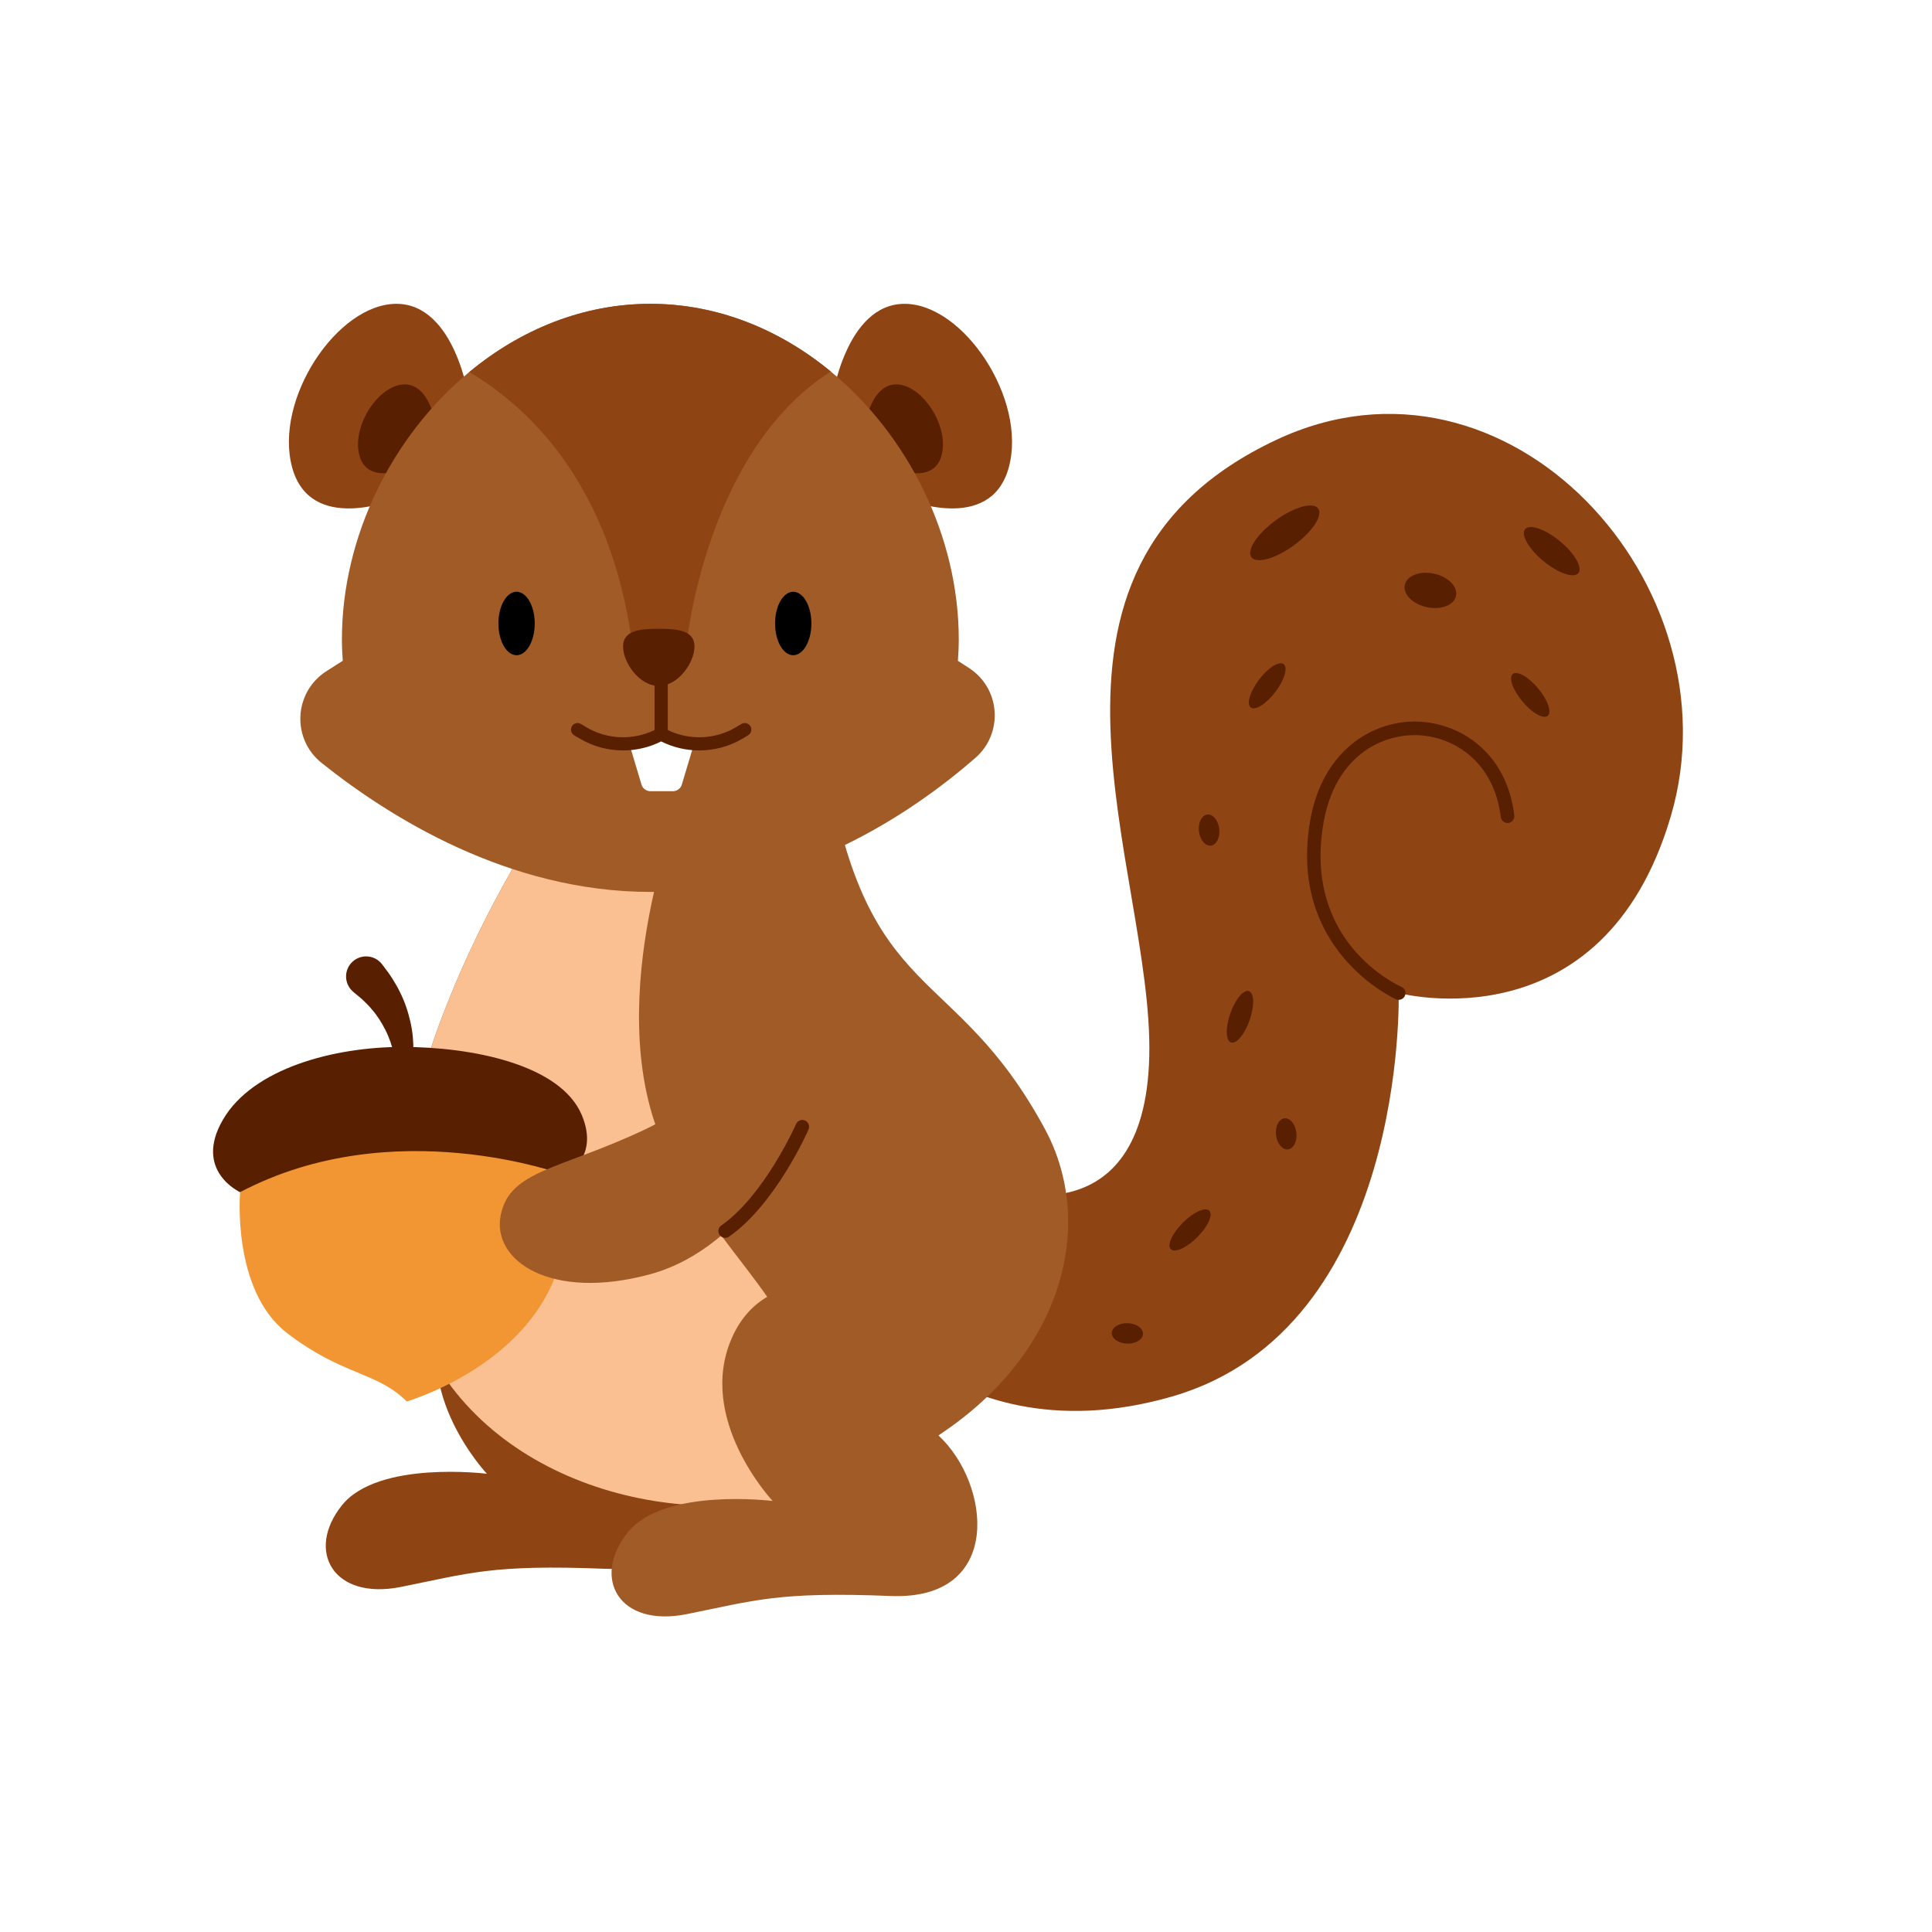 <svg xmlns="http://www.w3.org/2000/svg" xmlns:xlink="http://www.w3.org/1999/xlink" width="480" zoomAndPan="magnify" viewBox="0 0 360 360" height="480" preserveAspectRatio="xMidYMid meet" version="1.0"><defs><clipPath id="3d7eba9c9f"><path d="M 53 56.578 L 88 56.578 L 88 95 L 53 95 Z M 53 56.578 " clip-rule="nonzero"/></clipPath><clipPath id="5790d76da1"><path d="M 155 56.578 L 189 56.578 L 189 95 L 155 95 Z M 155 56.578 " clip-rule="nonzero"/></clipPath><clipPath id="76712e207b"><path d="M 55 56.578 L 186 56.578 L 186 167 L 55 167 Z M 55 56.578 " clip-rule="nonzero"/></clipPath><clipPath id="b0b867629e"><path d="M 87 56.578 L 155 56.578 L 155 120 L 87 120 Z M 87 56.578 " clip-rule="nonzero"/></clipPath></defs><rect x="-36" width="432" fill="#ffffff" y="-36" height="432" fill-opacity="1"/><rect x="-36" width="432" fill="#ffffff" y="-36" height="432" fill-opacity="1"/><path fill="#8f4414" d="M 185.414 221.359 C 185.414 221.359 213.305 231.5 214.148 196.863 C 214.992 162.223 186.113 106.281 237.809 81.965 C 280.914 61.684 324.008 109.004 311.336 152.082 C 298.66 195.176 260.625 185.035 260.625 185.035 C 260.625 185.035 262.312 247.555 218.375 260.223 C 174.426 272.895 154.148 236.57 154.148 236.57 Z M 185.414 221.359 " fill-opacity="1" fill-rule="nonzero"/><path fill="#591f01" d="M 260.625 186.305 C 260.457 186.305 260.285 186.266 260.125 186.199 C 259.926 186.113 239.816 177.074 244.168 152.711 C 246.434 140.039 255.469 134.449 263.594 134.449 C 263.766 134.449 263.934 134.449 264.098 134.457 C 272.07 134.684 280.754 140.18 282.164 151.934 C 282.25 152.625 281.758 153.258 281.055 153.344 C 280.363 153.43 279.73 152.926 279.645 152.234 C 278.41 141.973 270.914 137.188 264.02 136.988 C 257.375 136.797 248.844 140.922 246.652 153.156 C 242.664 175.5 260.371 183.547 261.129 183.879 C 261.773 184.164 262.059 184.902 261.785 185.547 C 261.586 186.02 261.121 186.305 260.625 186.305 Z M 260.625 186.305 " fill-opacity="1" fill-rule="nonzero"/><path fill="#591f01" d="M 225.336 225.594 C 225.516 225.773 225.594 226.035 225.578 226.383 C 225.562 226.73 225.449 227.133 225.238 227.598 C 225.027 228.059 224.738 228.543 224.367 229.051 C 223.996 229.559 223.57 230.051 223.098 230.527 C 222.621 231.004 222.129 231.426 221.621 231.797 C 221.113 232.168 220.629 232.457 220.164 232.668 C 219.703 232.879 219.297 232.992 218.953 233.008 C 218.605 233.023 218.34 232.945 218.164 232.766 C 217.984 232.586 217.902 232.324 217.922 231.977 C 217.938 231.629 218.051 231.227 218.262 230.762 C 218.469 230.301 218.762 229.816 219.133 229.309 C 219.504 228.801 219.926 228.309 220.402 227.832 C 220.879 227.359 221.367 226.934 221.875 226.562 C 222.383 226.191 222.871 225.902 223.332 225.691 C 223.793 225.484 224.199 225.367 224.547 225.352 C 224.895 225.336 225.156 225.418 225.336 225.594 Z M 225.336 225.594 " fill-opacity="1" fill-rule="nonzero"/><path fill="#591f01" d="M 227.188 154.453 C 227.23 154.836 227.227 155.211 227.172 155.578 C 227.117 155.941 227.016 156.27 226.871 156.562 C 226.723 156.855 226.543 157.086 226.328 157.258 C 226.113 157.434 225.883 157.535 225.629 157.562 C 225.379 157.594 225.129 157.547 224.879 157.43 C 224.633 157.309 224.402 157.121 224.191 156.871 C 223.984 156.621 223.812 156.324 223.676 155.984 C 223.535 155.641 223.445 155.277 223.402 154.895 C 223.355 154.512 223.363 154.137 223.418 153.77 C 223.473 153.406 223.574 153.078 223.719 152.785 C 223.863 152.492 224.047 152.262 224.262 152.086 C 224.477 151.914 224.707 151.812 224.957 151.785 C 225.211 151.754 225.461 151.801 225.707 151.918 C 225.957 152.039 226.188 152.223 226.395 152.477 C 226.605 152.727 226.777 153.023 226.914 153.363 C 227.051 153.707 227.145 154.07 227.188 154.453 Z M 227.188 154.453 " fill-opacity="1" fill-rule="nonzero"/><path fill="#591f01" d="M 241.559 211.059 C 241.602 211.441 241.598 211.816 241.543 212.18 C 241.488 212.547 241.387 212.875 241.242 213.168 C 241.094 213.457 240.914 213.691 240.699 213.863 C 240.484 214.039 240.25 214.141 240 214.168 C 239.75 214.199 239.5 214.152 239.25 214.031 C 239 213.914 238.773 213.727 238.562 213.477 C 238.355 213.227 238.184 212.93 238.043 212.586 C 237.906 212.246 237.816 211.883 237.773 211.5 C 237.727 211.113 237.734 210.742 237.789 210.375 C 237.844 210.012 237.941 209.684 238.09 209.391 C 238.234 209.098 238.414 208.867 238.629 208.691 C 238.844 208.52 239.078 208.418 239.328 208.387 C 239.582 208.359 239.832 208.406 240.078 208.523 C 240.328 208.645 240.559 208.828 240.766 209.078 C 240.977 209.328 241.148 209.625 241.285 209.969 C 241.422 210.312 241.512 210.676 241.559 211.059 Z M 241.559 211.059 " fill-opacity="1" fill-rule="nonzero"/><path fill="#591f01" d="M 210.133 246.559 C 210.52 246.57 210.887 246.629 211.242 246.734 C 211.594 246.844 211.906 246.988 212.172 247.176 C 212.441 247.363 212.645 247.574 212.785 247.812 C 212.926 248.051 212.992 248.297 212.984 248.547 C 212.977 248.801 212.895 249.043 212.742 249.27 C 212.586 249.5 212.371 249.699 212.09 249.871 C 211.812 250.039 211.496 250.168 211.137 250.254 C 210.777 250.34 210.402 250.375 210.016 250.363 C 209.633 250.355 209.262 250.293 208.91 250.188 C 208.555 250.078 208.246 249.934 207.977 249.746 C 207.711 249.559 207.508 249.348 207.367 249.109 C 207.227 248.871 207.16 248.625 207.164 248.375 C 207.172 248.121 207.254 247.879 207.41 247.652 C 207.562 247.422 207.781 247.223 208.059 247.055 C 208.336 246.883 208.656 246.754 209.016 246.668 C 209.375 246.582 209.746 246.547 210.133 246.559 Z M 210.133 246.559 " fill-opacity="1" fill-rule="nonzero"/><path fill="#591f01" d="M 267.211 106.891 C 267.523 106.961 267.828 107.047 268.129 107.152 C 268.426 107.258 268.711 107.383 268.984 107.523 C 269.258 107.664 269.512 107.82 269.746 107.992 C 269.984 108.16 270.195 108.34 270.387 108.535 C 270.578 108.727 270.742 108.926 270.879 109.137 C 271.016 109.344 271.125 109.555 271.203 109.77 C 271.281 109.984 271.328 110.199 271.348 110.414 C 271.367 110.629 271.352 110.84 271.309 111.043 C 271.262 111.25 271.188 111.445 271.086 111.633 C 270.98 111.82 270.848 111.996 270.688 112.16 C 270.527 112.324 270.34 112.473 270.129 112.605 C 269.918 112.738 269.688 112.852 269.434 112.949 C 269.18 113.047 268.91 113.125 268.625 113.184 C 268.34 113.238 268.047 113.277 267.738 113.293 C 267.434 113.309 267.121 113.305 266.805 113.277 C 266.488 113.25 266.176 113.203 265.863 113.137 C 265.547 113.07 265.242 112.98 264.945 112.875 C 264.645 112.77 264.359 112.645 264.086 112.504 C 263.812 112.363 263.559 112.207 263.324 112.039 C 263.09 111.867 262.875 111.688 262.684 111.492 C 262.496 111.301 262.332 111.102 262.191 110.895 C 262.055 110.684 261.949 110.473 261.867 110.258 C 261.789 110.043 261.742 109.828 261.723 109.613 C 261.707 109.398 261.719 109.191 261.762 108.984 C 261.809 108.781 261.883 108.582 261.984 108.395 C 262.09 108.207 262.223 108.031 262.383 107.867 C 262.547 107.703 262.73 107.559 262.941 107.426 C 263.152 107.289 263.383 107.176 263.637 107.078 C 263.891 106.98 264.16 106.902 264.445 106.848 C 264.73 106.789 265.023 106.754 265.332 106.734 C 265.637 106.719 265.949 106.727 266.266 106.75 C 266.582 106.777 266.895 106.824 267.211 106.891 Z M 267.211 106.891 " fill-opacity="1" fill-rule="nonzero"/><path fill="#591f01" d="M 232.719 184.684 C 232.957 184.766 233.145 184.969 233.281 185.285 C 233.418 185.605 233.492 186.02 233.504 186.527 C 233.516 187.035 233.465 187.598 233.348 188.219 C 233.234 188.836 233.066 189.461 232.848 190.098 C 232.625 190.73 232.363 191.328 232.07 191.879 C 231.773 192.434 231.461 192.906 231.137 193.297 C 230.809 193.688 230.496 193.965 230.191 194.129 C 229.883 194.297 229.613 194.34 229.375 194.254 C 229.137 194.172 228.949 193.969 228.812 193.648 C 228.676 193.328 228.605 192.918 228.594 192.41 C 228.582 191.902 228.633 191.336 228.746 190.719 C 228.859 190.102 229.027 189.477 229.25 188.84 C 229.469 188.207 229.73 187.609 230.027 187.055 C 230.32 186.5 230.633 186.031 230.957 185.641 C 231.285 185.25 231.598 184.973 231.906 184.805 C 232.211 184.641 232.48 184.598 232.719 184.684 Z M 232.719 184.684 " fill-opacity="1" fill-rule="nonzero"/><path fill="#591f01" d="M 286.602 128.266 C 287.035 128.781 287.41 129.309 287.734 129.844 C 288.062 130.383 288.309 130.891 288.477 131.371 C 288.645 131.852 288.719 132.266 288.707 132.609 C 288.691 132.957 288.59 133.215 288.395 133.375 C 288.199 133.539 287.934 133.594 287.586 133.547 C 287.242 133.5 286.852 133.352 286.41 133.102 C 285.965 132.852 285.508 132.52 285.035 132.105 C 284.562 131.688 284.109 131.223 283.68 130.707 C 283.246 130.191 282.871 129.664 282.547 129.129 C 282.219 128.59 281.973 128.078 281.805 127.602 C 281.637 127.121 281.562 126.707 281.574 126.359 C 281.59 126.016 281.691 125.758 281.887 125.598 C 282.082 125.434 282.348 125.379 282.695 125.426 C 283.039 125.473 283.43 125.621 283.875 125.871 C 284.316 126.121 284.773 126.453 285.246 126.867 C 285.719 127.285 286.172 127.75 286.602 128.266 Z M 286.602 128.266 " fill-opacity="1" fill-rule="nonzero"/><path fill="#591f01" d="M 239.188 123.746 C 239.387 123.898 239.504 124.148 239.535 124.496 C 239.566 124.84 239.508 125.258 239.363 125.742 C 239.219 126.23 238.996 126.75 238.699 127.305 C 238.398 127.855 238.047 128.402 237.641 128.938 C 237.234 129.473 236.805 129.961 236.352 130.395 C 235.898 130.832 235.461 131.188 235.031 131.457 C 234.602 131.727 234.215 131.895 233.871 131.961 C 233.531 132.023 233.262 131.98 233.059 131.828 C 232.855 131.676 232.742 131.426 232.711 131.078 C 232.68 130.734 232.738 130.316 232.883 129.828 C 233.027 129.344 233.25 128.824 233.547 128.27 C 233.844 127.715 234.199 127.172 234.605 126.637 C 235.012 126.102 235.441 125.613 235.891 125.176 C 236.344 124.742 236.785 124.387 237.215 124.117 C 237.645 123.844 238.031 123.676 238.371 123.613 C 238.715 123.551 238.984 123.594 239.188 123.746 Z M 239.188 123.746 " fill-opacity="1" fill-rule="nonzero"/><path fill="#591f01" d="M 245.617 94.75 C 245.727 94.902 245.797 95.082 245.828 95.289 C 245.859 95.5 245.848 95.73 245.793 95.984 C 245.738 96.242 245.645 96.516 245.512 96.809 C 245.379 97.098 245.207 97.406 244.996 97.723 C 244.785 98.043 244.543 98.367 244.266 98.699 C 243.988 99.031 243.684 99.367 243.348 99.699 C 243.012 100.035 242.656 100.359 242.277 100.684 C 241.898 101.004 241.504 101.316 241.098 101.613 C 240.688 101.91 240.273 102.191 239.852 102.453 C 239.43 102.715 239.008 102.953 238.59 103.172 C 238.168 103.387 237.758 103.578 237.355 103.742 C 236.953 103.902 236.57 104.035 236.203 104.141 C 235.836 104.242 235.492 104.312 235.172 104.352 C 234.852 104.391 234.562 104.395 234.305 104.367 C 234.043 104.34 233.82 104.281 233.633 104.188 C 233.441 104.098 233.293 103.977 233.18 103.82 C 233.07 103.668 232.996 103.488 232.969 103.281 C 232.938 103.074 232.949 102.84 233.004 102.586 C 233.055 102.332 233.148 102.059 233.285 101.766 C 233.418 101.473 233.59 101.168 233.801 100.848 C 234.012 100.527 234.254 100.203 234.531 99.871 C 234.809 99.539 235.113 99.207 235.449 98.871 C 235.785 98.539 236.141 98.211 236.52 97.887 C 236.898 97.566 237.293 97.258 237.699 96.957 C 238.109 96.66 238.523 96.379 238.945 96.117 C 239.367 95.855 239.789 95.617 240.207 95.398 C 240.629 95.184 241.039 94.992 241.441 94.832 C 241.84 94.668 242.227 94.535 242.594 94.434 C 242.961 94.332 243.305 94.258 243.625 94.223 C 243.945 94.184 244.234 94.176 244.492 94.203 C 244.754 94.23 244.977 94.289 245.164 94.383 C 245.355 94.473 245.504 94.598 245.617 94.75 Z M 245.617 94.75 " fill-opacity="1" fill-rule="nonzero"/><path fill="#591f01" d="M 290.672 100.844 C 290.996 101.113 291.309 101.391 291.609 101.676 C 291.91 101.965 292.191 102.254 292.453 102.551 C 292.715 102.844 292.953 103.137 293.168 103.43 C 293.383 103.719 293.57 104.004 293.727 104.281 C 293.887 104.555 294.016 104.82 294.113 105.07 C 294.211 105.32 294.273 105.555 294.305 105.77 C 294.336 105.984 294.336 106.18 294.301 106.352 C 294.266 106.523 294.195 106.668 294.098 106.789 C 293.996 106.914 293.863 107.008 293.703 107.074 C 293.539 107.141 293.348 107.18 293.133 107.191 C 292.914 107.199 292.672 107.18 292.41 107.133 C 292.145 107.086 291.859 107.008 291.559 106.906 C 291.258 106.801 290.945 106.672 290.617 106.516 C 290.293 106.359 289.957 106.184 289.621 105.98 C 289.281 105.777 288.941 105.559 288.602 105.32 C 288.266 105.078 287.93 104.824 287.605 104.555 C 287.281 104.289 286.969 104.012 286.668 103.723 C 286.367 103.438 286.09 103.145 285.824 102.852 C 285.562 102.555 285.324 102.262 285.109 101.973 C 284.895 101.68 284.711 101.398 284.551 101.121 C 284.391 100.844 284.262 100.582 284.164 100.332 C 284.07 100.078 284.004 99.848 283.973 99.633 C 283.941 99.418 283.941 99.223 283.977 99.051 C 284.012 98.879 284.082 98.73 284.184 98.609 C 284.281 98.488 284.414 98.395 284.578 98.328 C 284.738 98.258 284.93 98.219 285.145 98.211 C 285.363 98.199 285.605 98.219 285.871 98.27 C 286.133 98.316 286.418 98.391 286.719 98.496 C 287.02 98.598 287.332 98.73 287.66 98.883 C 287.984 99.039 288.32 99.219 288.66 99.418 C 288.996 99.621 289.336 99.844 289.676 100.082 C 290.016 100.32 290.348 100.574 290.672 100.844 Z M 290.672 100.844 " fill-opacity="1" fill-rule="nonzero"/><g clip-path="url(#3d7eba9c9f)"><path fill="#8f4414" d="M 73.852 92.938 C 73.852 92.938 57.793 99.695 54.418 87.027 C 51.043 74.355 62.867 56.613 73.852 56.613 C 84.84 56.613 87.383 74.355 87.383 74.355 Z M 73.852 92.938 " fill-opacity="1" fill-rule="nonzero"/></g><g clip-path="url(#5790d76da1)"><path fill="#8f4414" d="M 168.559 92.938 C 168.559 92.938 184.617 99.695 187.992 87.027 C 191.367 74.355 179.547 56.613 168.559 56.613 C 157.57 56.613 155.039 74.355 155.039 74.355 Z M 168.559 92.938 " fill-opacity="1" fill-rule="nonzero"/></g><path fill="#8f4414" d="M 108.504 235.727 C 108.504 235.727 89.914 228.969 83.152 244.168 C 76.395 259.371 90.727 274.617 90.727 274.617 C 90.727 274.617 70.477 272.051 63.711 280.492 C 56.941 288.938 62.023 298.234 74.695 295.703 C 87.371 293.176 91.602 291.477 112.73 292.32 C 133.859 293.164 131.332 271.328 121.605 262.395 C 121.605 262.402 143.16 243.324 108.504 235.727 Z M 108.504 235.727 " fill-opacity="1" fill-rule="nonzero"/><path fill="#591f01" d="M 75.398 87.406 C 75.398 87.406 68.422 90.344 66.961 84.836 C 65.492 79.332 70.629 71.625 75.398 71.625 C 80.168 71.625 81.266 79.332 81.266 79.332 Z M 75.398 87.406 " fill-opacity="1" fill-rule="nonzero"/><path fill="#591f01" d="M 167.012 87.406 C 167.012 87.406 173.988 90.344 175.449 84.836 C 176.918 79.332 171.781 71.625 167.012 71.625 C 162.242 71.625 161.145 79.332 161.145 79.332 Z M 167.012 87.406 " fill-opacity="1" fill-rule="nonzero"/><path fill="#a15b27" d="M 151.609 277.965 C 149.637 278.551 147.625 279.023 145.59 279.402 C 116.656 284.871 81.758 270.867 75.539 239.098 C 67.938 200.234 102.586 150.387 102.586 150.387 L 104.531 150.102 L 154.141 142.785 C 161.742 187.566 177.801 179.113 194.703 210.375 C 206.535 232.238 194.711 265.293 151.609 277.965 Z M 151.609 277.965 " fill-opacity="1" fill-rule="nonzero"/><path fill="#fac092" d="M 147.805 274.164 C 147.332 276.117 146.582 277.859 145.59 279.414 C 116.656 284.883 81.758 270.875 75.539 239.109 C 67.938 200.246 102.586 150.398 102.586 150.398 L 104.531 150.113 L 125.832 152.512 C 125.832 152.512 110.617 192.219 125.832 217.566 C 141.047 242.918 154.566 246.281 147.805 274.164 Z M 147.805 274.164 " fill-opacity="1" fill-rule="nonzero"/><path fill="#591f01" d="M 73.824 201.184 C 73.863 200.461 73.836 199.59 73.77 198.805 C 73.684 197.988 73.559 197.191 73.391 196.406 C 73.039 194.832 72.527 193.316 71.816 191.926 C 71.105 190.531 70.297 189.223 69.285 188.086 C 68.828 187.488 68.25 186.977 67.73 186.438 C 67.188 185.914 66.574 185.461 66.012 184.977 L 65.766 184.758 C 64.211 183.406 64.051 181.043 65.406 179.492 C 66.762 177.938 69.121 177.773 70.676 179.129 C 70.887 179.309 71.086 179.539 71.246 179.746 C 71.844 180.57 72.469 181.34 73.008 182.191 C 73.531 183.055 74.07 183.887 74.488 184.797 C 75.406 186.57 76.023 188.465 76.461 190.359 C 76.906 192.266 77.066 194.199 77.027 196.094 C 76.98 198.008 76.746 199.816 76.168 201.734 C 75.977 202.367 75.312 202.719 74.68 202.527 C 74.137 202.367 73.805 201.867 73.824 201.324 Z M 73.824 201.184 " fill-opacity="1" fill-rule="nonzero"/><path fill="#f19633" d="M 44.742 222.145 C 44.742 222.145 43.148 240.445 53.5 248.406 C 63.852 256.367 70.223 255.57 75.789 261.141 C 75.789 261.141 111.613 250.793 104.445 218.961 C 104.445 218.961 74.195 205.438 44.742 222.145 Z M 44.742 222.145 " fill-opacity="1" fill-rule="nonzero"/><path fill="#591f01" d="M 44.742 222.145 C 44.742 222.145 35.98 218.164 41.555 208.613 C 47.129 199.059 62.25 195.078 74.992 195.078 C 87.73 195.078 104.445 198.266 108.426 207.816 C 111.793 215.898 105.242 218.961 105.242 218.961 C 105.242 218.961 73.398 207.031 44.742 222.145 Z M 44.742 222.145 " fill-opacity="1" fill-rule="nonzero"/><path fill="#a15b27" d="M 138.934 189.262 C 138.934 189.262 136.402 202.773 120.344 210.387 C 104.285 217.996 94.992 217.984 93.297 226.438 C 91.609 234.883 102.598 242.492 121.188 237.422 C 139.777 232.352 149.078 210.387 149.078 210.387 Z M 138.934 189.262 " fill-opacity="1" fill-rule="nonzero"/><g clip-path="url(#76712e207b)"><path fill="#a15b27" d="M 180.605 124.508 C 186.445 128.324 186.996 136.656 181.734 141.234 C 170.047 151.41 148.395 166.195 121.176 166.195 C 94.766 166.195 72.562 152.273 59.91 142.145 C 54.25 137.613 54.762 128.867 60.914 125.008 C 61.844 124.43 62.828 123.797 63.871 123.121 C 63.777 121.816 63.711 120.488 63.711 119.125 C 63.711 99.988 73.066 81.199 87.449 69.312 C 96.926 61.469 108.578 56.613 121.188 56.613 C 133.746 56.613 145.359 61.43 154.801 69.227 C 169.25 81.113 178.652 99.953 178.652 119.133 C 178.652 120.496 178.586 121.816 178.492 123.133 C 179.242 123.617 179.941 124.07 180.605 124.508 Z M 180.605 124.508 " fill-opacity="1" fill-rule="nonzero"/></g><g clip-path="url(#b0b867629e)"><path fill="#8f4414" d="M 154.801 69.227 C 131.48 84.031 127.945 119.977 127.945 119.977 L 117.801 119.977 C 113.82 90.598 98.977 76.184 87.457 69.324 C 96.926 61.469 108.578 56.613 121.188 56.613 C 133.738 56.613 145.352 61.43 154.801 69.227 Z M 154.801 69.227 " fill-opacity="1" fill-rule="nonzero"/></g><path fill="#ffffff" d="M 117.375 138.988 L 123.293 137.301 L 129.207 138.988 L 127.047 146.199 C 126.828 146.93 126.152 147.43 125.387 147.43 L 121.195 147.43 C 120.43 147.43 119.754 146.93 119.535 146.199 Z M 117.375 138.988 " fill-opacity="1" fill-rule="nonzero"/><path fill="#000000" d="M 99.641 116.176 C 99.641 116.566 99.617 116.949 99.574 117.328 C 99.531 117.711 99.465 118.082 99.383 118.438 C 99.297 118.797 99.191 119.141 99.066 119.461 C 98.945 119.785 98.805 120.082 98.648 120.359 C 98.492 120.633 98.32 120.879 98.133 121.094 C 97.949 121.309 97.754 121.492 97.551 121.641 C 97.344 121.789 97.133 121.902 96.914 121.977 C 96.695 122.051 96.477 122.09 96.254 122.09 C 96.031 122.09 95.812 122.051 95.594 121.977 C 95.375 121.898 95.164 121.789 94.961 121.641 C 94.754 121.492 94.559 121.309 94.375 121.094 C 94.188 120.879 94.02 120.633 93.859 120.359 C 93.703 120.082 93.562 119.785 93.441 119.461 C 93.316 119.141 93.211 118.797 93.129 118.438 C 93.043 118.082 92.977 117.711 92.934 117.328 C 92.891 116.949 92.871 116.566 92.871 116.176 C 92.871 115.789 92.891 115.402 92.934 115.023 C 92.977 114.641 93.043 114.273 93.129 113.914 C 93.211 113.555 93.316 113.215 93.441 112.891 C 93.562 112.566 93.703 112.27 93.859 111.996 C 94.02 111.719 94.188 111.477 94.375 111.258 C 94.559 111.043 94.754 110.863 94.961 110.715 C 95.164 110.562 95.375 110.453 95.594 110.375 C 95.812 110.301 96.031 110.262 96.254 110.262 C 96.477 110.262 96.695 110.301 96.914 110.375 C 97.133 110.453 97.344 110.562 97.551 110.715 C 97.754 110.863 97.949 111.043 98.133 111.258 C 98.32 111.477 98.492 111.719 98.648 111.996 C 98.805 112.27 98.945 112.566 99.066 112.891 C 99.191 113.215 99.297 113.555 99.383 113.914 C 99.465 114.273 99.531 114.641 99.574 115.023 C 99.617 115.402 99.641 115.789 99.641 116.176 Z M 99.641 116.176 " fill-opacity="1" fill-rule="nonzero"/><path fill="#000000" d="M 151.191 116.176 C 151.191 116.566 151.168 116.949 151.125 117.328 C 151.082 117.711 151.02 118.082 150.934 118.438 C 150.848 118.797 150.742 119.141 150.621 119.461 C 150.496 119.785 150.355 120.082 150.199 120.359 C 150.043 120.633 149.871 120.879 149.688 121.094 C 149.5 121.309 149.305 121.492 149.102 121.641 C 148.895 121.789 148.684 121.902 148.465 121.977 C 148.25 122.051 148.027 122.09 147.805 122.09 C 147.582 122.09 147.363 122.051 147.145 121.977 C 146.93 121.898 146.715 121.789 146.512 121.641 C 146.305 121.492 146.109 121.309 145.926 121.094 C 145.742 120.879 145.57 120.633 145.414 120.359 C 145.258 120.082 145.117 119.785 144.992 119.461 C 144.867 119.141 144.766 118.797 144.68 118.438 C 144.594 118.082 144.531 117.711 144.488 117.328 C 144.445 116.949 144.422 116.566 144.422 116.176 C 144.422 115.789 144.445 115.402 144.488 115.023 C 144.531 114.641 144.594 114.273 144.68 113.914 C 144.766 113.555 144.867 113.215 144.992 112.891 C 145.117 112.566 145.258 112.27 145.414 111.996 C 145.57 111.719 145.742 111.477 145.926 111.258 C 146.109 111.043 146.305 110.863 146.512 110.715 C 146.715 110.562 146.93 110.453 147.145 110.375 C 147.363 110.301 147.582 110.262 147.805 110.262 C 148.027 110.262 148.25 110.301 148.465 110.375 C 148.684 110.453 148.895 110.562 149.102 110.715 C 149.305 110.863 149.5 111.043 149.688 111.258 C 149.871 111.477 150.043 111.719 150.199 111.996 C 150.355 112.27 150.496 112.566 150.621 112.891 C 150.742 113.215 150.848 113.555 150.934 113.914 C 151.02 114.273 151.082 114.641 151.125 115.023 C 151.168 115.402 151.191 115.789 151.191 116.176 Z M 151.191 116.176 " fill-opacity="1" fill-rule="nonzero"/><path fill="#591f01" d="M 139.824 135.32 C 139.473 134.742 138.715 134.551 138.137 134.902 L 137.18 135.48 C 133.293 137.812 128.469 138 124.43 136.031 L 124.43 118.746 C 124.43 118.062 123.879 117.512 123.195 117.512 C 122.516 117.512 121.965 118.062 121.965 118.746 L 121.965 136.031 C 117.914 138 113.09 137.812 109.215 135.48 L 108.258 134.902 C 107.676 134.551 106.918 134.742 106.57 135.32 C 106.219 135.898 106.406 136.656 106.984 137.008 L 107.953 137.586 C 110.457 139.082 113.281 139.832 116.105 139.832 C 118.543 139.832 120.969 139.27 123.195 138.152 C 125.426 139.27 127.859 139.832 130.289 139.832 C 133.113 139.832 135.945 139.082 138.441 137.586 L 139.398 137.008 C 139.984 136.664 140.176 135.906 139.824 135.32 Z M 139.824 135.32 " fill-opacity="1" fill-rule="nonzero"/><path fill="#591f01" d="M 129.406 120.469 C 129.406 123.406 126.43 127.812 122.75 127.812 C 119.074 127.812 116.098 123.406 116.098 120.469 C 116.098 117.531 119.074 117.16 122.75 117.16 C 126.43 117.16 129.406 117.531 129.406 120.469 Z M 129.406 120.469 " fill-opacity="1" fill-rule="nonzero"/><path fill="#591f01" d="M 135.133 230.656 C 134.734 230.656 134.336 230.465 134.09 230.117 C 133.691 229.539 133.824 228.75 134.402 228.352 C 142.461 222.715 148.281 209.578 148.336 209.445 C 148.621 208.801 149.359 208.508 150.004 208.793 C 150.648 209.078 150.934 209.816 150.66 210.461 C 150.414 211.027 144.496 224.371 135.863 230.418 C 135.633 230.578 135.379 230.656 135.133 230.656 Z M 135.133 230.656 " fill-opacity="1" fill-rule="nonzero"/><path fill="#a15b27" d="M 161.75 240.797 C 161.75 240.797 143.16 234.039 136.402 249.238 C 129.645 264.441 143.977 279.688 143.977 279.688 C 143.977 279.688 123.727 277.121 116.957 285.562 C 110.199 294.008 115.27 303.305 127.945 300.773 C 140.621 298.242 144.848 296.547 165.98 297.391 C 187.109 298.234 184.578 276.398 174.852 267.465 C 174.852 267.473 196.398 248.395 161.75 240.797 Z M 161.75 240.797 " fill-opacity="1" fill-rule="nonzero"/></svg>